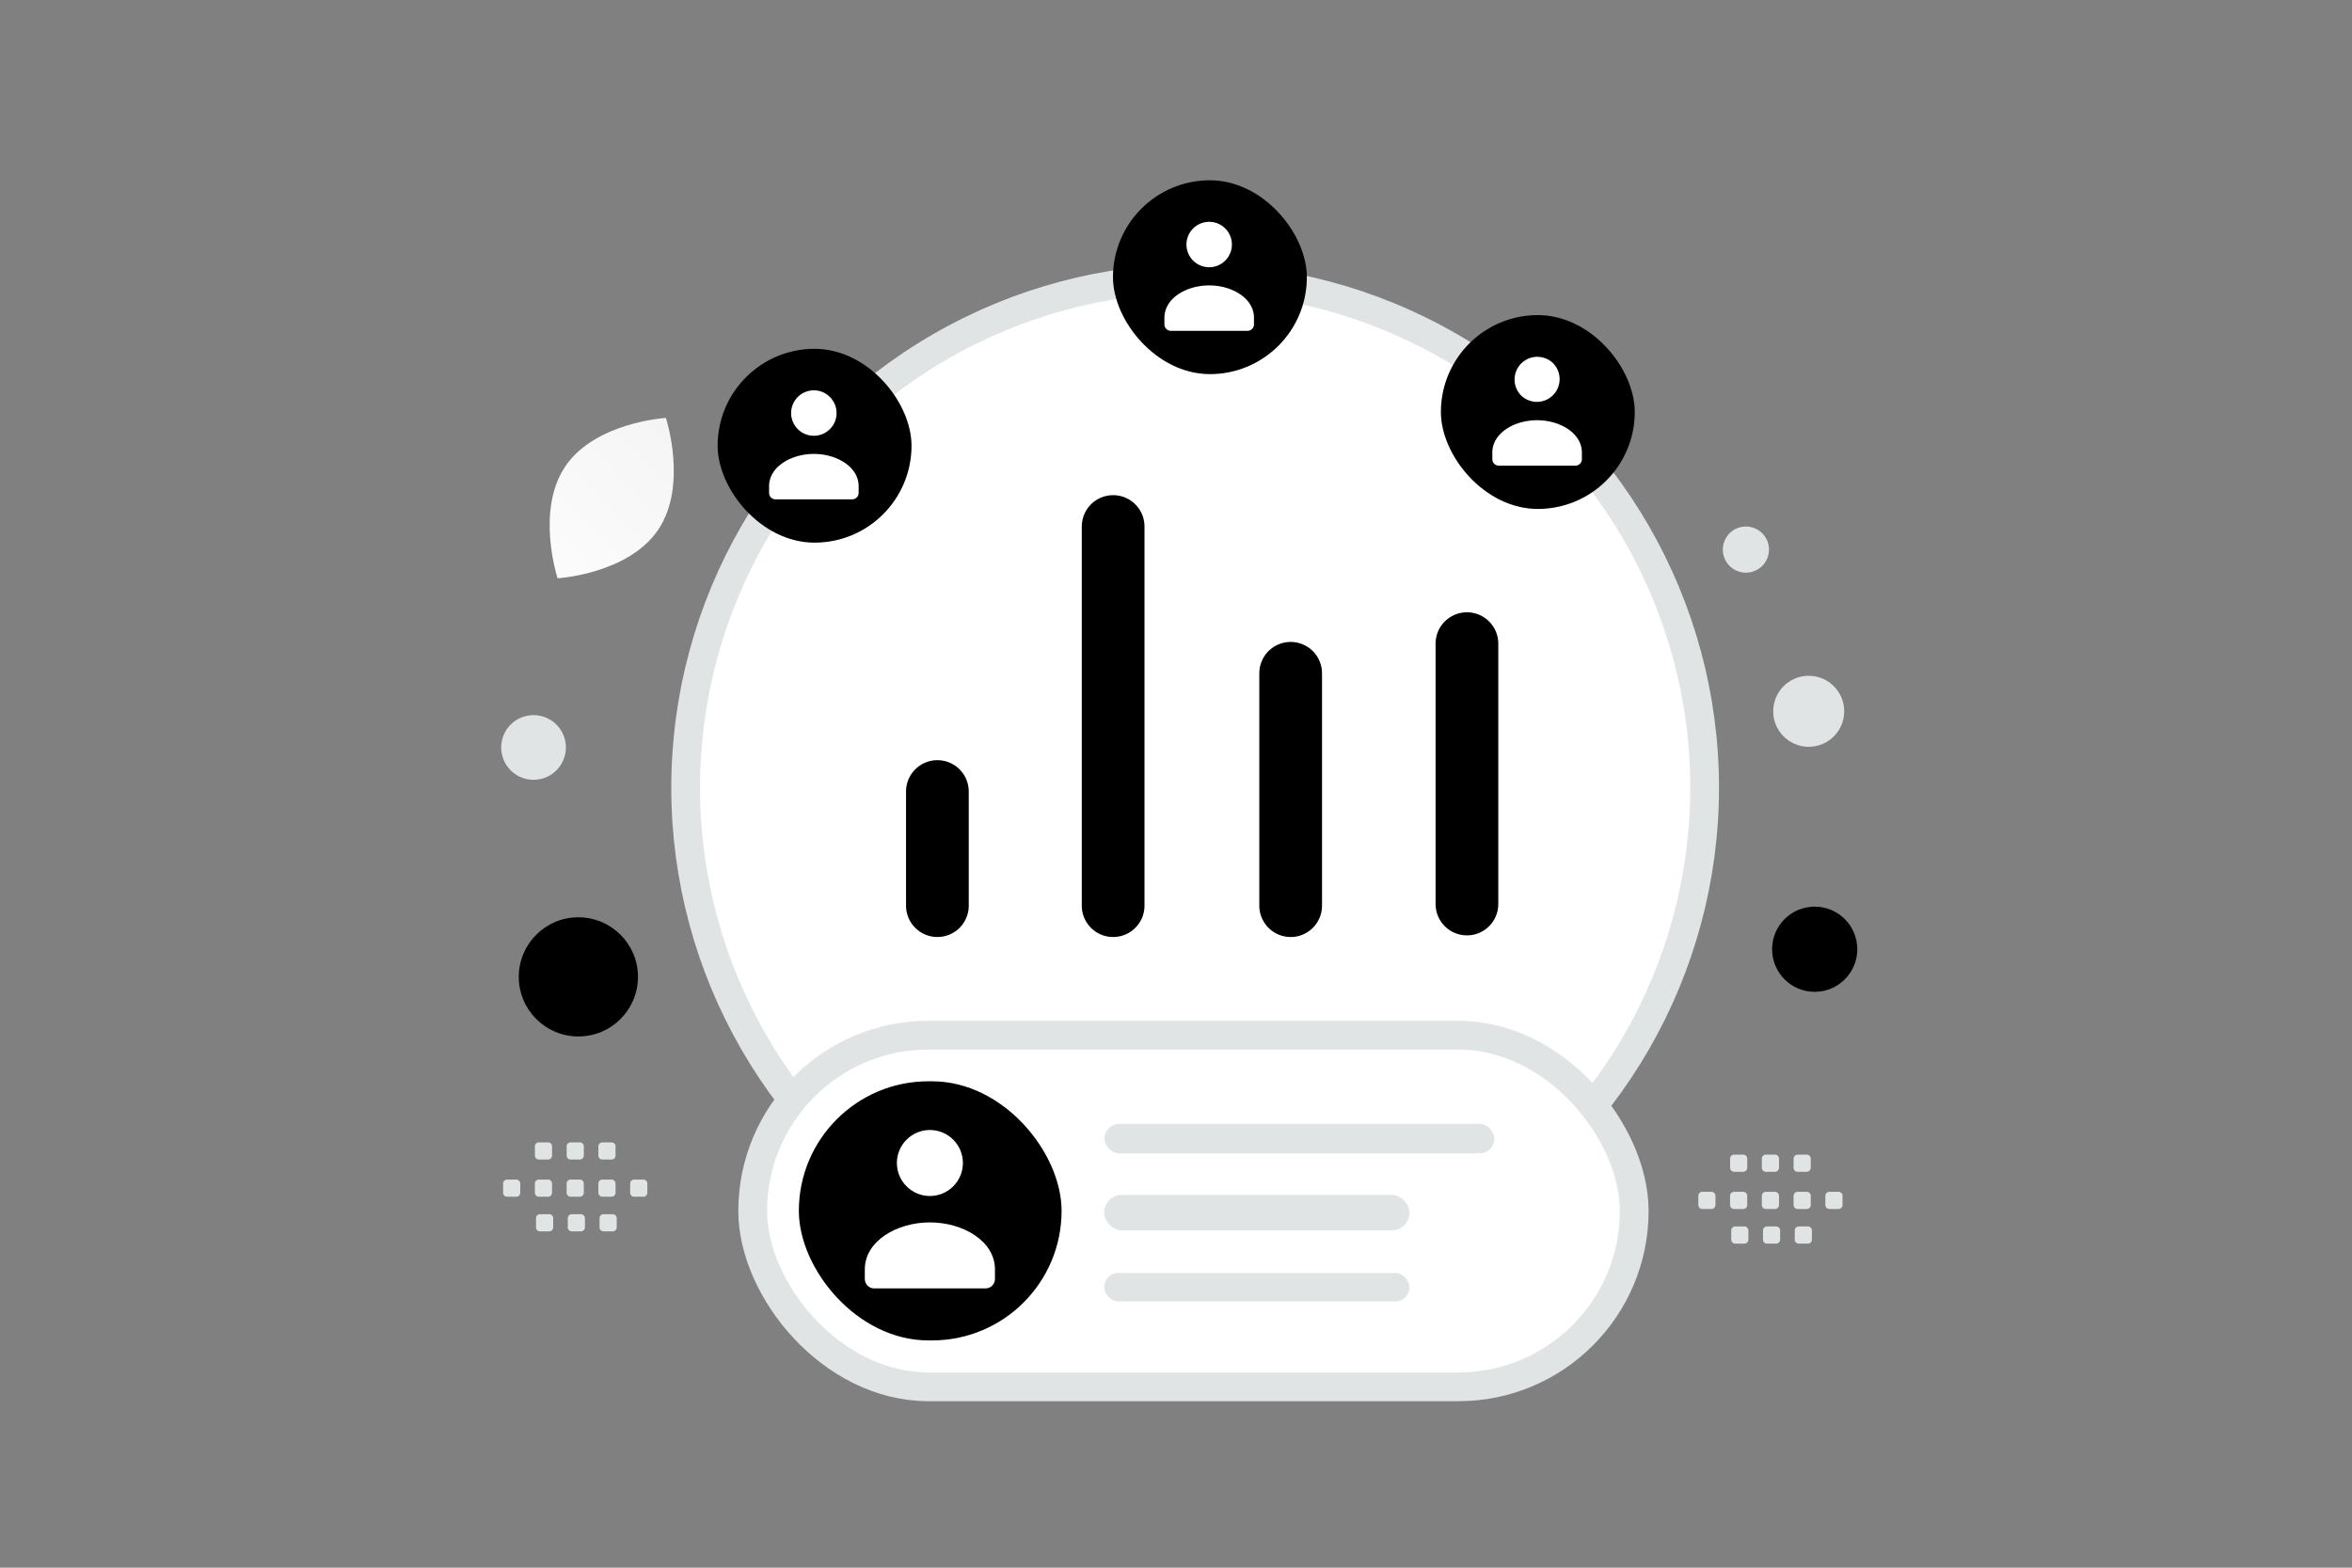 <svg width="900" height="600" viewBox="0 0 900 600" fill="none" xmlns="http://www.w3.org/2000/svg"><rect x="0" y="0" width="900" height="600" fill="#808080" stroke="none"/><path fill="transparent" d="M0 0h900v600H0z"/><circle cx="457.323" cy="301.485" r="194.959" fill="#fff" stroke="#E1E4E5" stroke-width="11"/><path d="M561.327 246.336v99.665m-67.451-88.315v88.94m-67.93-145.113v145.113m-67.25-43.69v43.69" stroke="#000" stroke-width="24" stroke-linecap="round" stroke-linejoin="round"/><rect x="288.02" y="396.179" width="337.318" height="134.603" rx="67.301" fill="#fff" stroke="#E1E4E5" stroke-width="11"/><rect x="305.682" y="413.841" width="100.536" height="99.178" rx="49.589" fill="#000"/><path fill-rule="evenodd" clip-rule="evenodd" d="M380.724 485.899v3.605c0 1.989-1.594 3.604-3.558 3.604h-42.684c-1.964 0-3.558-1.615-3.558-3.604v-3.663c0-10.907 12.301-17.993 24.9-17.993 12.599 0 24.9 7.09 24.9 17.993m-15.969-49.658c4.933 4.932 4.933 12.929 0 17.862-4.932 4.932-12.929 4.932-17.861 0-4.933-4.933-4.933-12.93 0-17.862 4.932-4.933 12.929-4.933 17.861 0z" fill="#fff"/><rect x="422.622" y="430.144" width="149.198" height="11.287" rx="5.643" fill="#E1E4E5"/><rect x="422.521" y="457.316" width="116.839" height="13.586" rx="6.793" fill="#E1E4E5"/><rect x="422.521" y="487.206" width="116.839" height="10.869" rx="5.434" fill="#E1E4E5"/><circle cx="694.398" cy="363.301" r="16.303" transform="rotate(-180 694.398 363.301)" fill="#000"/><circle cx="221.315" cy="373.878" r="22.805" transform="rotate(-180 221.315 373.878)" fill="#000"/><circle r="13.586" transform="matrix(-1 0 0 1 692.11 272.232)" fill="#E1E4E5"/><circle r="8.831" transform="matrix(-1 0 0 1 668.077 210.345)" fill="#E1E4E5"/><circle r="12.381" transform="scale(1 -1) rotate(-75 -84.332 -276.075)" fill="#E1E4E5"/><path d="M216.308 178.501c-11.445 16.946-2.946 42.827-2.946 42.827s27.051-1.61 38.484-18.567c11.445-16.945 2.957-42.815 2.957-42.815s-27.051 1.61-38.495 18.555z" fill="url(#a)"/><rect x="274.606" y="133.498" width="74.189" height="74.189" rx="37.095" fill="#000"/><path fill-rule="evenodd" clip-rule="evenodd" d="M328.56 186.153v2.481c0 1.369-1.097 2.48-2.448 2.48h-29.373c-1.351 0-2.448-1.111-2.448-2.48v-2.52c0-7.506 8.465-12.383 17.135-12.383 8.67 0 17.134 4.879 17.134 12.383m-10.991-34.173a8.692 8.692 0 1 1-12.294 12.292 8.692 8.692 0 0 1 12.294-12.292z" fill="#fff"/><rect x="425.882" y="69" width="74.189" height="74.189" rx="37.095" fill="#000"/><path fill-rule="evenodd" clip-rule="evenodd" d="M479.836 121.656v2.481c0 1.369-1.096 2.48-2.447 2.48h-29.374c-1.351 0-2.447-1.111-2.447-2.48v-2.52c0-7.506 8.464-12.383 17.134-12.383s17.134 4.879 17.134 12.383m-10.991-34.174a8.692 8.692 0 1 1-12.293 12.292 8.692 8.692 0 0 1 12.293-12.292z" fill="#fff"/><rect x="551.359" y="120.598" width="74.189" height="74.189" rx="37.095" fill="#000"/><path fill-rule="evenodd" clip-rule="evenodd" d="M605.314 173.254v2.481c0 1.369-1.097 2.48-2.448 2.48h-29.374c-1.351 0-2.447-1.111-2.447-2.48v-2.52c0-7.506 8.464-12.382 17.134-12.382s17.135 4.878 17.135 12.382m-10.992-34.174a8.692 8.692 0 0 1-12.291 12.292 8.692 8.692 0 0 1 12.291-12.292z" fill="#fff"/><path fill-rule="evenodd" clip-rule="evenodd" d="M194.048 451.458h3.505a1.53 1.53 0 0 1 1.529 1.53v3.504a1.53 1.53 0 0 1-1.529 1.53h-3.505c-.84 0-1.53-.689-1.53-1.53v-3.504a1.527 1.527 0 0 1 1.53-1.53zm12.151 0h3.504c.841 0 1.53.689 1.53 1.53v3.504a1.53 1.53 0 0 1-1.53 1.53h-3.504c-.841 0-1.53-.689-1.53-1.53v-3.504c0-.841.689-1.53 1.53-1.53zm12.159 0h3.505c.84 0 1.53.689 1.53 1.53v3.504c0 .848-.69 1.53-1.53 1.53h-3.505c-.84 0-1.53-.689-1.53-1.53v-3.504a1.527 1.527 0 0 1 1.53-1.53zm12.151 0h3.505c.84 0 1.529.689 1.529 1.53v3.504a1.53 1.53 0 0 1-1.529 1.53h-3.505a1.537 1.537 0 0 1-1.537-1.53v-3.504a1.546 1.546 0 0 1 1.537-1.53zm12.152 0h3.505c.847 0 1.537.689 1.537 1.53v3.504c0 .848-.69 1.53-1.537 1.53h-3.505c-.84 0-1.53-.689-1.53-1.53v-3.504c0-.841.69-1.53 1.53-1.53zm-36.016 13.25h3.504c.841 0 1.53.689 1.53 1.53v3.512c0 .84-.689 1.529-1.53 1.529h-3.504a1.53 1.53 0 0 1-1.53-1.529v-3.505a1.528 1.528 0 0 1 1.53-1.537zm12.151 0h3.504c.841 0 1.53.689 1.53 1.53v3.512c0 .84-.689 1.529-1.53 1.529h-3.504c-.84 0-1.53-.689-1.53-1.529v-3.505a1.528 1.528 0 0 1 1.53-1.537zm12.152 0h3.504c.848 0 1.537.689 1.537 1.53v3.512c0 .84-.689 1.529-1.537 1.529h-3.504c-.841 0-1.53-.689-1.53-1.529v-3.505c0-.848.689-1.537 1.53-1.537zm-12.59-27.486h3.505c.84 0 1.53.69 1.53 1.53v3.505c0 .847-.69 1.53-1.53 1.53h-3.505c-.84 0-1.53-.69-1.53-1.53v-3.505a1.527 1.527 0 0 1 1.53-1.53zm-12.147 0h3.505c.84 0 1.529.69 1.529 1.53v3.505c0 .847-.689 1.53-1.529 1.53h-3.505c-.84 0-1.53-.69-1.53-1.53v-3.505a1.527 1.527 0 0 1 1.53-1.53zm24.298 0h3.505c.84 0 1.529.69 1.529 1.53v3.505c0 .847-.689 1.53-1.529 1.53h-3.505c-.847 0-1.537-.69-1.537-1.53v-3.505c.007-.84.697-1.53 1.537-1.53zm420.886 18.927h3.504c.848 0 1.53.689 1.53 1.529v3.505a1.53 1.53 0 0 1-1.53 1.53h-3.504c-.841 0-1.53-.69-1.53-1.53v-3.505a1.526 1.526 0 0 1 1.53-1.529zm12.15 0h3.505c.84 0 1.53.689 1.53 1.529v3.505c0 .848-.69 1.53-1.53 1.53h-3.505c-.84 0-1.529-.69-1.529-1.53v-3.505c0-.84.689-1.529 1.529-1.529zm12.16 0h3.504c.841 0 1.53.689 1.53 1.529v3.505a1.53 1.53 0 0 1-1.53 1.53h-3.504c-.841 0-1.53-.69-1.53-1.53v-3.505a1.526 1.526 0 0 1 1.53-1.529zm12.15 0h3.505c.84 0 1.53.689 1.53 1.529v3.505c0 .848-.69 1.53-1.53 1.53h-3.505c-.847 0-1.537-.69-1.537-1.53v-3.505a1.547 1.547 0 0 1 1.537-1.529zm12.153 0h3.504c.848 0 1.537.689 1.537 1.529v3.505c0 .848-.689 1.53-1.537 1.53h-3.504c-.841 0-1.53-.69-1.53-1.53v-3.505c0-.84.689-1.529 1.53-1.529zm-36.017 13.25h3.505c.84 0 1.529.689 1.529 1.53v3.511c0 .841-.689 1.53-1.529 1.53h-3.505c-.847 0-1.53-.689-1.53-1.53v-3.504a1.528 1.528 0 0 1 1.53-1.537zm12.151 0h3.505c.84 0 1.53.689 1.53 1.53v3.511c0 .841-.69 1.53-1.53 1.53h-3.505c-.84 0-1.53-.689-1.53-1.53v-3.504a1.528 1.528 0 0 1 1.53-1.537zm12.152 0h3.505c.847 0 1.537.689 1.537 1.53v3.511c0 .841-.69 1.53-1.537 1.53h-3.505c-.84 0-1.53-.689-1.53-1.53v-3.504c0-.848.69-1.537 1.53-1.537zm-12.589-27.485h3.504c.841 0 1.53.689 1.53 1.53v3.504a1.53 1.53 0 0 1-1.53 1.53h-3.504c-.841 0-1.53-.689-1.53-1.53v-3.504a1.526 1.526 0 0 1 1.53-1.53zm-12.148 0h3.505c.84 0 1.53.689 1.53 1.53v3.504c0 .848-.69 1.53-1.53 1.53h-3.505c-.84 0-1.53-.689-1.53-1.53v-3.504a1.527 1.527 0 0 1 1.53-1.53zm24.298 0h3.505c.84 0 1.53.689 1.53 1.53v3.504c0 .848-.69 1.53-1.53 1.53h-3.505a1.537 1.537 0 0 1-1.537-1.53v-3.504a1.547 1.547 0 0 1 1.537-1.53z" fill="#E1E4E5"/><defs><linearGradient id="a" x1="178.895" y1="244.508" x2="317.679" y2="111.035" gradientUnits="userSpaceOnUse"><stop stop-color="#fff"/><stop offset="1" stop-color="#EEE"/></linearGradient></defs></svg>